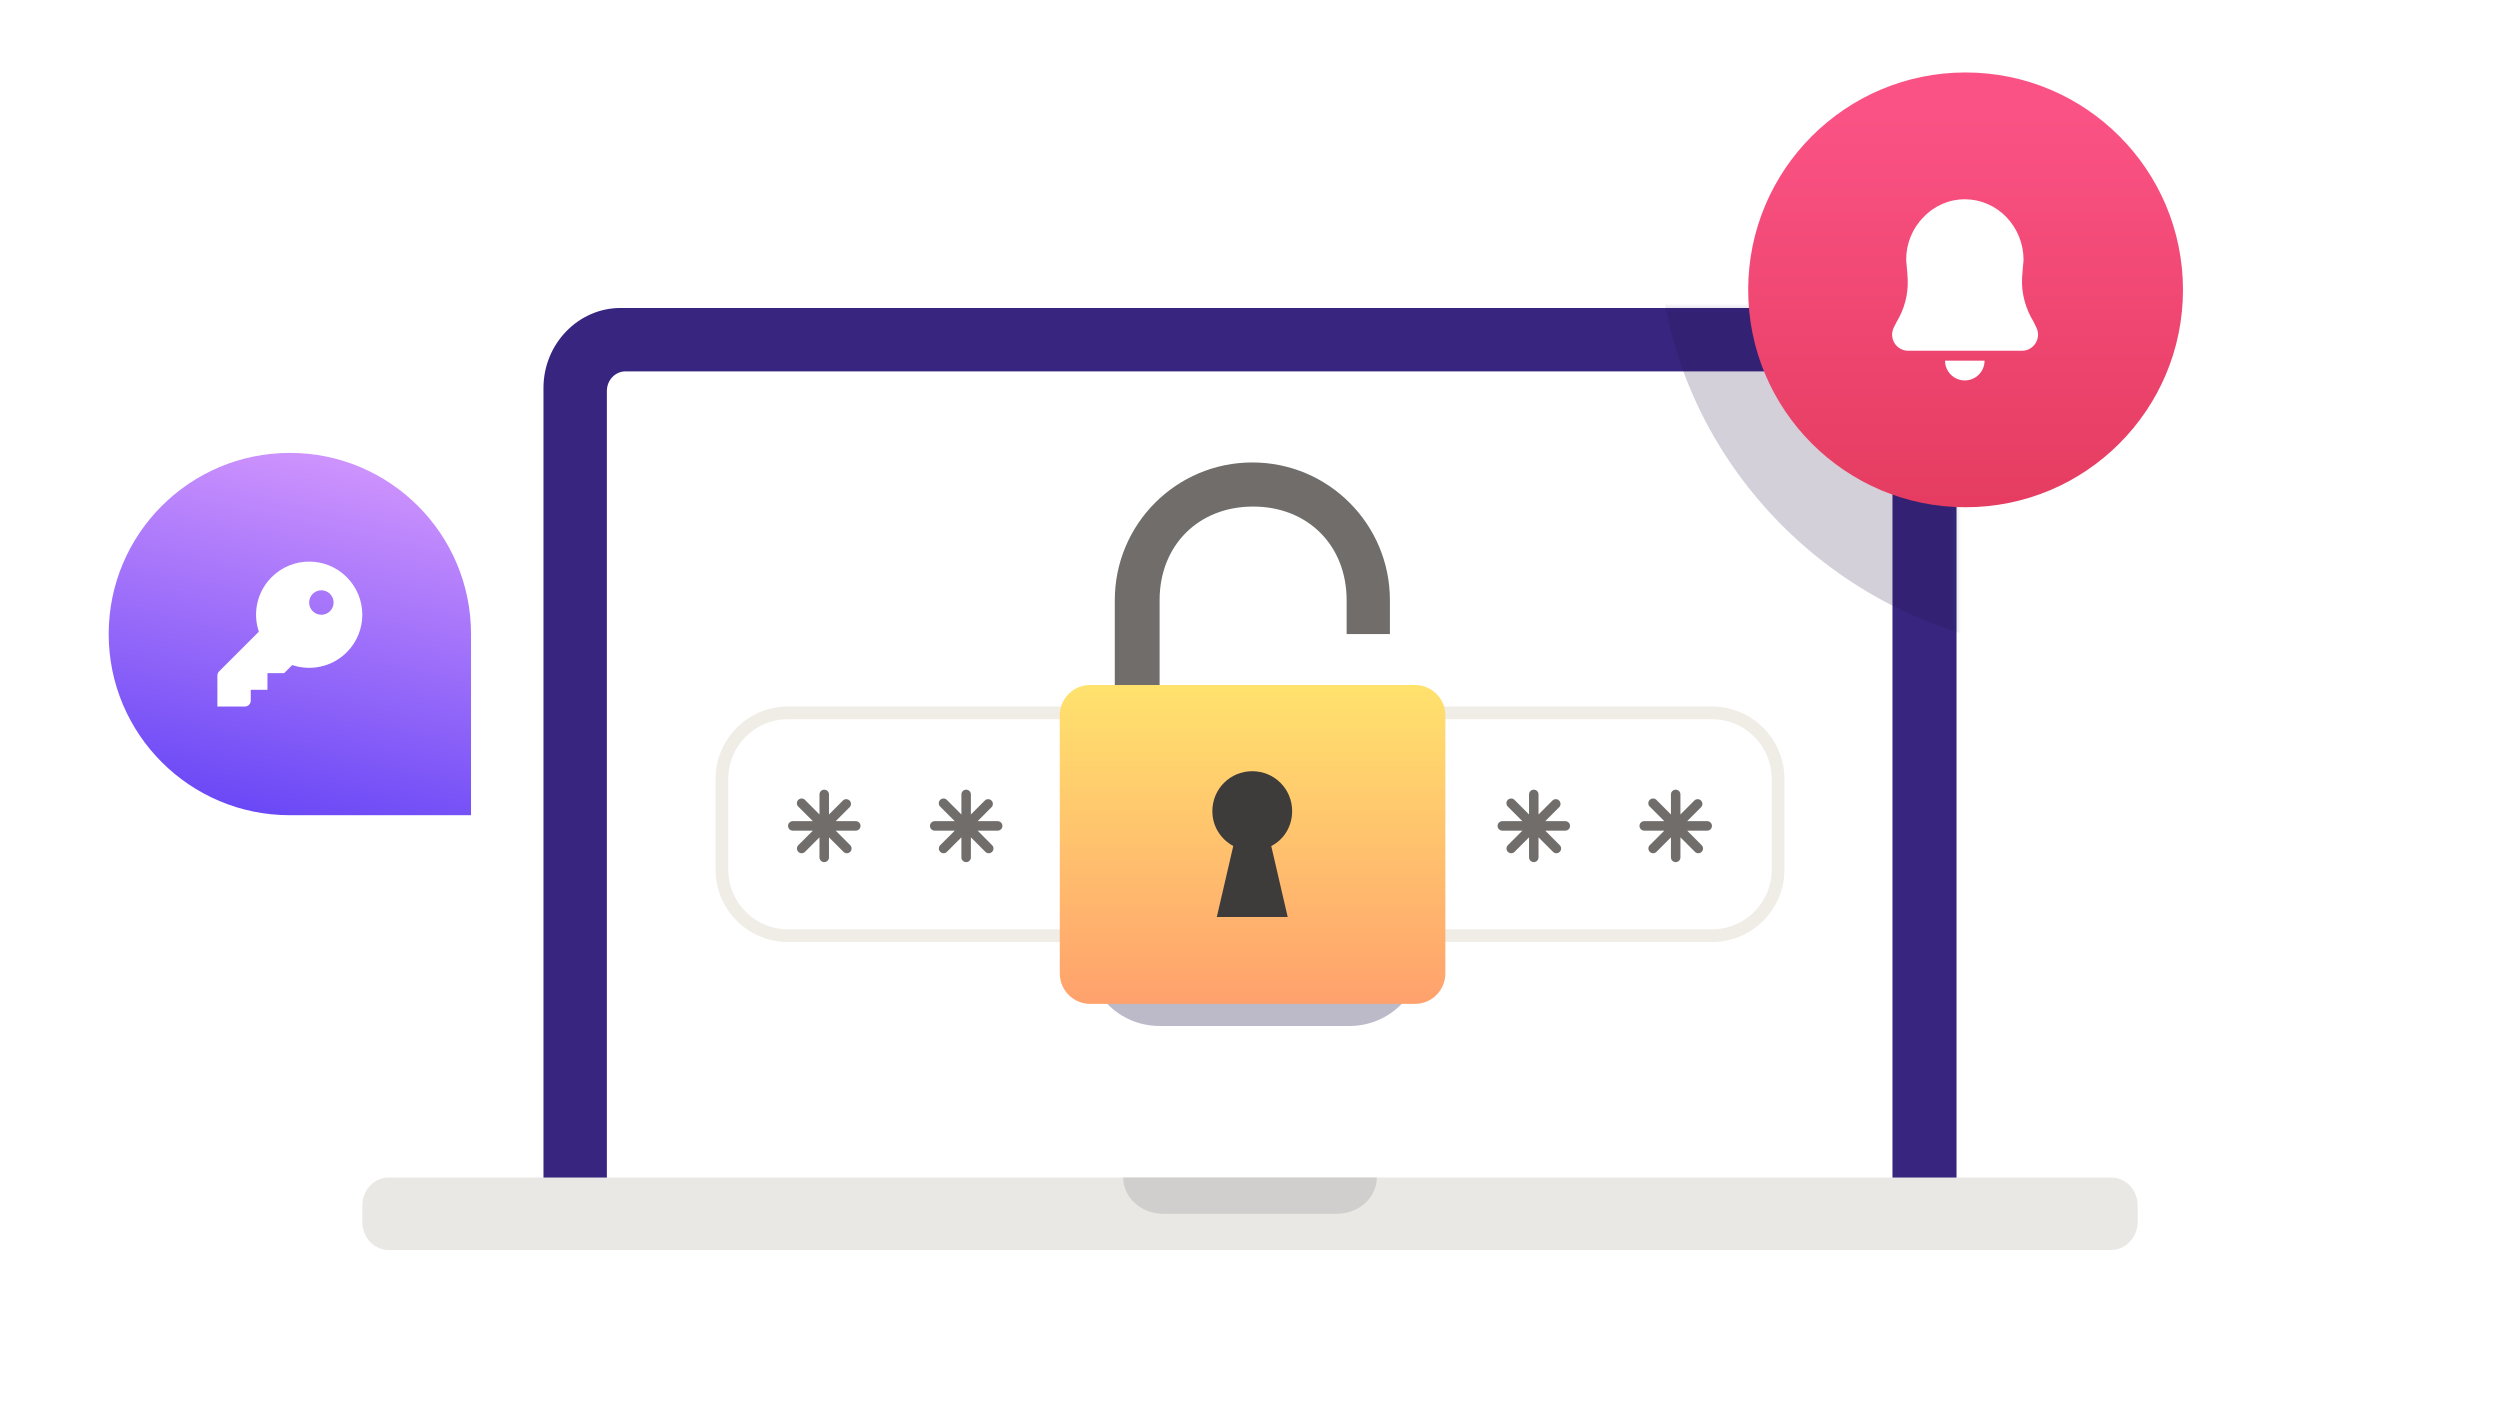 <svg width="276" height="156" viewBox="0 0 276 156" fill="none" xmlns="http://www.w3.org/2000/svg">
    <g clip-path="url(#clip0_42_23582)">
        <path
            d="M216 135H60V42.825C60 37.971 63.833 34 68.518 34H207.482C212.167 34 216 37.971 216 42.825V135Z"
            fill="#372580"
        />
        <path
            d="M209 135H67V43.158C67 41.967 67.922 41 69.057 41H206.872C208.007 41 208.929 41.967 208.929 43.158V135H209Z"
            fill="white"
        />
        <path
            d="M233.075 138H42.925C41.284 138 40 136.629 40 134.876V133.124C40 131.371 41.284 130 42.925 130H233.075C234.716 130 236 131.371 236 133.124V134.876C236 136.629 234.644 138 233.075 138Z"
            fill="#EAE8E5"
        />
        <path
            d="M147.591 134H128.409C125.934 134 124 132.175 124 130H152C152 132.175 150.066 134 147.591 134Z"
            fill="#D1CFCD"
        />
        <mask
            id="mask0_42_23582"
            style="mask-type: alpha"
            maskUnits="userSpaceOnUse"
            x="91"
            y="34"
            width="125"
            height="78"
        >
            <path d="M216 34L104.02 34L92 112L216 89.507V34Z" fill="#C4C4C4" />
        </mask>
        <g mask="url(#mask0_42_23582)">
            <g opacity="0.2" filter="url(#filter0_f_42_23582)">
                <path d="M183 25H230.399V72C204.442 72 183 50.957 183 25Z" fill="#221548" />
            </g>
        </g>
        <path
            d="M79.7 86C79.7 81.968 82.968 78.7 87 78.7H189C193.032 78.7 196.3 81.968 196.3 86V96C196.3 100.032 193.032 103.3 189 103.3H87C82.968 103.3 79.7 100.032 79.7 96V86Z"
            fill="white"
            stroke="#F0ECE6"
            stroke-width="1.4"
        />
        <path
            d="M94.476 90.656H92.262L93.826 89.087C93.909 88.987 93.953 88.859 93.947 88.728C93.941 88.597 93.886 88.474 93.794 88.381C93.701 88.289 93.578 88.234 93.447 88.228C93.316 88.222 93.188 88.266 93.088 88.349L91.519 89.918V87.704C91.519 87.565 91.464 87.431 91.366 87.333C91.268 87.235 91.134 87.18 90.995 87.18C90.856 87.18 90.723 87.235 90.625 87.333C90.527 87.431 90.471 87.565 90.471 87.704V89.918L88.908 88.349C88.862 88.292 88.804 88.245 88.738 88.211C88.673 88.178 88.601 88.158 88.527 88.154C88.454 88.15 88.38 88.162 88.311 88.188C88.242 88.215 88.18 88.255 88.128 88.307C88.076 88.359 88.035 88.422 88.008 88.491C87.982 88.559 87.971 88.633 87.975 88.707C87.979 88.78 87.998 88.852 88.032 88.918C88.065 88.984 88.112 89.041 88.17 89.087L89.738 90.656H87.524C87.385 90.656 87.252 90.711 87.153 90.809C87.055 90.907 87 91.041 87 91.18C87 91.319 87.055 91.452 87.153 91.55C87.252 91.648 87.385 91.704 87.524 91.704H89.738L88.17 93.272C88.114 93.319 88.068 93.376 88.036 93.442C88.004 93.507 87.985 93.578 87.982 93.651C87.979 93.723 87.99 93.796 88.017 93.864C88.043 93.932 88.083 93.993 88.135 94.045C88.186 94.096 88.248 94.136 88.316 94.163C88.384 94.189 88.456 94.201 88.529 94.198C88.602 94.195 88.673 94.176 88.738 94.144C88.803 94.111 88.861 94.066 88.908 94.01L90.471 92.442V94.656C90.471 94.795 90.527 94.928 90.625 95.026C90.723 95.124 90.856 95.18 90.995 95.18C91.134 95.18 91.268 95.124 91.366 95.026C91.464 94.928 91.519 94.795 91.519 94.656V92.442L93.088 94.01C93.134 94.066 93.192 94.111 93.257 94.144C93.322 94.176 93.394 94.195 93.466 94.198C93.539 94.201 93.612 94.189 93.68 94.163C93.748 94.136 93.809 94.096 93.861 94.045C93.912 93.993 93.952 93.932 93.979 93.864C94.005 93.796 94.017 93.723 94.013 93.651C94.01 93.578 93.992 93.507 93.96 93.442C93.927 93.376 93.882 93.319 93.826 93.272L92.262 91.704H94.476C94.615 91.704 94.748 91.648 94.847 91.55C94.945 91.452 95 91.319 95 91.18C95 91.041 94.945 90.907 94.847 90.809C94.748 90.711 94.615 90.656 94.476 90.656Z"
            fill="#706D6B"
        />
        <path
            d="M110.143 90.656H107.929L109.492 89.087C109.576 88.987 109.619 88.859 109.613 88.728C109.608 88.597 109.553 88.474 109.46 88.381C109.368 88.289 109.244 88.234 109.114 88.228C108.983 88.222 108.855 88.266 108.754 88.349L107.186 89.918V87.704C107.186 87.565 107.131 87.431 107.033 87.333C106.934 87.235 106.801 87.18 106.662 87.18C106.523 87.18 106.39 87.235 106.292 87.333C106.193 87.431 106.138 87.565 106.138 87.704V89.918L104.574 88.349C104.528 88.292 104.471 88.245 104.405 88.211C104.339 88.178 104.267 88.158 104.194 88.154C104.12 88.15 104.047 88.162 103.978 88.188C103.909 88.215 103.846 88.255 103.794 88.307C103.742 88.359 103.702 88.422 103.675 88.491C103.649 88.559 103.637 88.633 103.641 88.707C103.645 88.78 103.665 88.852 103.698 88.918C103.732 88.984 103.779 89.041 103.836 89.087L105.405 90.656H103.191C103.052 90.656 102.918 90.711 102.82 90.809C102.722 90.907 102.667 91.041 102.667 91.18C102.667 91.319 102.722 91.452 102.82 91.55C102.918 91.648 103.052 91.704 103.191 91.704H105.405L103.836 93.272C103.781 93.319 103.735 93.376 103.703 93.442C103.67 93.507 103.652 93.578 103.649 93.651C103.645 93.723 103.657 93.796 103.684 93.864C103.71 93.932 103.75 93.993 103.802 94.045C103.853 94.096 103.915 94.136 103.983 94.163C104.05 94.189 104.123 94.201 104.196 94.198C104.268 94.195 104.34 94.176 104.405 94.144C104.47 94.111 104.528 94.066 104.574 94.01L106.138 92.442V94.656C106.138 94.795 106.193 94.928 106.292 95.026C106.39 95.124 106.523 95.18 106.662 95.18C106.801 95.18 106.934 95.124 107.033 95.026C107.131 94.928 107.186 94.795 107.186 94.656V92.442L108.754 94.01C108.801 94.066 108.859 94.111 108.924 94.144C108.989 94.176 109.06 94.195 109.133 94.198C109.206 94.201 109.278 94.189 109.346 94.163C109.414 94.136 109.476 94.096 109.527 94.045C109.579 93.993 109.619 93.932 109.645 93.864C109.672 93.796 109.684 93.723 109.68 93.651C109.677 93.578 109.659 93.507 109.626 93.442C109.594 93.376 109.548 93.319 109.492 93.272L107.929 91.704H110.143C110.282 91.704 110.415 91.648 110.513 91.55C110.612 91.452 110.667 91.319 110.667 91.18C110.667 91.041 110.612 90.907 110.513 90.809C110.415 90.711 110.282 90.656 110.143 90.656Z"
            fill="#706D6B"
        />
        <path
            d="M125.809 90.656H123.595L125.159 89.087C125.243 88.987 125.286 88.859 125.28 88.728C125.274 88.597 125.219 88.474 125.127 88.381C125.035 88.289 124.911 88.234 124.78 88.228C124.649 88.222 124.521 88.266 124.421 88.349L122.853 89.918V87.704C122.853 87.565 122.797 87.431 122.699 87.333C122.601 87.235 122.468 87.18 122.329 87.18C122.19 87.18 122.056 87.235 121.958 87.333C121.86 87.431 121.805 87.565 121.805 87.704V89.918L120.241 88.349C120.195 88.292 120.137 88.245 120.071 88.211C120.006 88.178 119.934 88.158 119.86 88.154C119.787 88.15 119.713 88.162 119.644 88.188C119.575 88.215 119.513 88.255 119.461 88.307C119.409 88.359 119.368 88.422 119.342 88.491C119.315 88.559 119.304 88.633 119.308 88.707C119.312 88.78 119.331 88.852 119.365 88.918C119.399 88.984 119.446 89.041 119.503 89.087L121.071 90.656H118.857C118.718 90.656 118.585 90.711 118.487 90.809C118.388 90.907 118.333 91.041 118.333 91.18C118.333 91.319 118.388 91.452 118.487 91.55C118.585 91.648 118.718 91.704 118.857 91.704H121.071L119.503 93.272C119.447 93.319 119.402 93.376 119.369 93.442C119.337 93.507 119.318 93.578 119.315 93.651C119.312 93.723 119.324 93.796 119.35 93.864C119.376 93.932 119.417 93.993 119.468 94.045C119.52 94.096 119.581 94.136 119.649 94.163C119.717 94.189 119.79 94.201 119.862 94.198C119.935 94.195 120.006 94.176 120.071 94.144C120.137 94.111 120.194 94.066 120.241 94.01L121.805 92.442V94.656C121.805 94.795 121.86 94.928 121.958 95.026C122.056 95.124 122.19 95.18 122.329 95.18C122.468 95.18 122.601 95.124 122.699 95.026C122.797 94.928 122.853 94.795 122.853 94.656V92.442L124.421 94.01C124.468 94.066 124.525 94.111 124.59 94.144C124.656 94.176 124.727 94.195 124.8 94.198C124.872 94.201 124.945 94.189 125.013 94.163C125.081 94.136 125.142 94.096 125.194 94.045C125.245 93.993 125.285 93.932 125.312 93.864C125.338 93.796 125.35 93.723 125.347 93.651C125.343 93.578 125.325 93.507 125.293 93.442C125.26 93.376 125.215 93.319 125.159 93.272L123.595 91.704H125.809C125.948 91.704 126.082 91.648 126.18 91.55C126.278 91.452 126.333 91.319 126.333 91.18C126.333 91.041 126.278 90.907 126.18 90.809C126.082 90.711 125.948 90.656 125.809 90.656Z"
            fill="#706D6B"
        />
        <path
            d="M141.476 90.656H139.262L140.826 89.087C140.909 88.987 140.953 88.859 140.947 88.728C140.941 88.597 140.886 88.474 140.794 88.381C140.701 88.289 140.578 88.234 140.447 88.228C140.316 88.222 140.188 88.266 140.088 88.349L138.519 89.918V87.704C138.519 87.565 138.464 87.431 138.366 87.333C138.268 87.235 138.134 87.18 137.995 87.18C137.856 87.18 137.723 87.235 137.625 87.333C137.527 87.431 137.471 87.565 137.471 87.704V89.918L135.908 88.349C135.862 88.292 135.804 88.245 135.738 88.211C135.673 88.178 135.601 88.158 135.527 88.154C135.453 88.15 135.38 88.162 135.311 88.188C135.242 88.215 135.18 88.255 135.128 88.307C135.075 88.359 135.035 88.422 135.009 88.491C134.982 88.559 134.971 88.633 134.975 88.707C134.979 88.78 134.998 88.852 135.032 88.918C135.065 88.984 135.112 89.041 135.17 89.087L136.738 90.656H134.524C134.385 90.656 134.252 90.711 134.153 90.809C134.055 90.907 134 91.041 134 91.18C134 91.319 134.055 91.452 134.153 91.55C134.252 91.648 134.385 91.704 134.524 91.704H136.738L135.17 93.272C135.114 93.319 135.068 93.376 135.036 93.442C135.004 93.507 134.985 93.578 134.982 93.651C134.979 93.723 134.99 93.796 135.017 93.864C135.043 93.932 135.083 93.993 135.135 94.045C135.186 94.096 135.248 94.136 135.316 94.163C135.384 94.189 135.456 94.201 135.529 94.198C135.602 94.195 135.673 94.176 135.738 94.144C135.803 94.111 135.861 94.066 135.908 94.01L137.471 92.442V94.656C137.471 94.795 137.527 94.928 137.625 95.026C137.723 95.124 137.856 95.18 137.995 95.18C138.134 95.18 138.268 95.124 138.366 95.026C138.464 94.928 138.519 94.795 138.519 94.656V92.442L140.088 94.01C140.134 94.066 140.192 94.111 140.257 94.144C140.322 94.176 140.394 94.195 140.466 94.198C140.539 94.201 140.612 94.189 140.68 94.163C140.747 94.136 140.809 94.096 140.861 94.045C140.912 93.993 140.952 93.932 140.979 93.864C141.005 93.796 141.017 93.723 141.014 93.651C141.01 93.578 140.992 93.507 140.959 93.442C140.927 93.376 140.882 93.319 140.826 93.272L139.262 91.704H141.476C141.615 91.704 141.748 91.648 141.847 91.55C141.945 91.452 142 91.319 142 91.18C142 91.041 141.945 90.907 141.847 90.809C141.748 90.711 141.615 90.656 141.476 90.656Z"
            fill="#706D6B"
        />
        <path
            d="M157.143 90.656H154.929L156.492 89.087C156.576 88.987 156.619 88.859 156.613 88.728C156.608 88.597 156.553 88.474 156.46 88.381C156.368 88.289 156.244 88.234 156.114 88.228C155.983 88.222 155.855 88.266 155.754 88.349L154.186 89.918V87.704C154.186 87.565 154.131 87.431 154.033 87.333C153.934 87.235 153.801 87.18 153.662 87.18C153.523 87.18 153.39 87.235 153.292 87.333C153.193 87.431 153.138 87.565 153.138 87.704V89.918L151.574 88.349C151.528 88.292 151.471 88.245 151.405 88.211C151.339 88.178 151.267 88.158 151.194 88.154C151.12 88.15 151.047 88.162 150.978 88.188C150.909 88.215 150.846 88.255 150.794 88.307C150.742 88.359 150.702 88.422 150.675 88.491C150.649 88.559 150.637 88.633 150.641 88.707C150.645 88.78 150.665 88.852 150.698 88.918C150.732 88.984 150.779 89.041 150.836 89.087L152.405 90.656H150.191C150.052 90.656 149.918 90.711 149.82 90.809C149.722 90.907 149.667 91.041 149.667 91.18C149.667 91.319 149.722 91.452 149.82 91.55C149.918 91.648 150.052 91.704 150.191 91.704H152.405L150.836 93.272C150.781 93.319 150.735 93.376 150.703 93.442C150.67 93.507 150.652 93.578 150.649 93.651C150.645 93.723 150.657 93.796 150.684 93.864C150.71 93.932 150.75 93.993 150.802 94.045C150.853 94.096 150.915 94.136 150.983 94.163C151.05 94.189 151.123 94.201 151.196 94.198C151.268 94.195 151.34 94.176 151.405 94.144C151.47 94.111 151.528 94.066 151.574 94.01L153.138 92.442V94.656C153.138 94.795 153.193 94.928 153.292 95.026C153.39 95.124 153.523 95.18 153.662 95.18C153.801 95.18 153.934 95.124 154.033 95.026C154.131 94.928 154.186 94.795 154.186 94.656V92.442L155.754 94.01C155.801 94.066 155.859 94.111 155.924 94.144C155.989 94.176 156.06 94.195 156.133 94.198C156.206 94.201 156.278 94.189 156.346 94.163C156.414 94.136 156.476 94.096 156.527 94.045C156.579 93.993 156.619 93.932 156.645 93.864C156.672 93.796 156.684 93.723 156.68 93.651C156.677 93.578 156.659 93.507 156.626 93.442C156.594 93.376 156.548 93.319 156.492 93.272L154.929 91.704H157.143C157.282 91.704 157.415 91.648 157.513 91.55C157.612 91.452 157.667 91.319 157.667 91.18C157.667 91.041 157.612 90.907 157.513 90.809C157.415 90.711 157.282 90.656 157.143 90.656Z"
            fill="#706D6B"
        />
        <path
            d="M172.809 90.656H170.595L172.159 89.087C172.243 88.987 172.286 88.859 172.28 88.728C172.274 88.597 172.219 88.474 172.127 88.381C172.035 88.289 171.911 88.234 171.78 88.228C171.649 88.222 171.521 88.266 171.421 88.349L169.853 89.918V87.704C169.853 87.565 169.797 87.431 169.699 87.333C169.601 87.235 169.468 87.18 169.329 87.18C169.19 87.18 169.056 87.235 168.958 87.333C168.86 87.431 168.805 87.565 168.805 87.704V89.918L167.241 88.349C167.195 88.292 167.137 88.245 167.071 88.211C167.006 88.178 166.934 88.158 166.86 88.154C166.787 88.15 166.713 88.162 166.644 88.188C166.575 88.215 166.513 88.255 166.461 88.307C166.409 88.359 166.368 88.422 166.342 88.491C166.315 88.559 166.304 88.633 166.308 88.707C166.312 88.78 166.331 88.852 166.365 88.918C166.399 88.984 166.446 89.041 166.503 89.087L168.071 90.656H165.857C165.718 90.656 165.585 90.711 165.487 90.809C165.388 90.907 165.333 91.041 165.333 91.18C165.333 91.319 165.388 91.452 165.487 91.55C165.585 91.648 165.718 91.704 165.857 91.704H168.071L166.503 93.272C166.447 93.319 166.402 93.376 166.369 93.442C166.337 93.507 166.318 93.578 166.315 93.651C166.312 93.723 166.324 93.796 166.35 93.864C166.376 93.932 166.417 93.993 166.468 94.045C166.52 94.096 166.581 94.136 166.649 94.163C166.717 94.189 166.79 94.201 166.862 94.198C166.935 94.195 167.006 94.176 167.071 94.144C167.137 94.111 167.194 94.066 167.241 94.01L168.805 92.442V94.656C168.805 94.795 168.86 94.928 168.958 95.026C169.056 95.124 169.19 95.18 169.329 95.18C169.468 95.18 169.601 95.124 169.699 95.026C169.797 94.928 169.853 94.795 169.853 94.656V92.442L171.421 94.01C171.468 94.066 171.525 94.111 171.59 94.144C171.656 94.176 171.727 94.195 171.8 94.198C171.872 94.201 171.945 94.189 172.013 94.163C172.081 94.136 172.142 94.096 172.194 94.045C172.245 93.993 172.285 93.932 172.312 93.864C172.338 93.796 172.35 93.723 172.347 93.651C172.343 93.578 172.325 93.507 172.293 93.442C172.26 93.376 172.215 93.319 172.159 93.272L170.595 91.704H172.809C172.948 91.704 173.082 91.648 173.18 91.55C173.278 91.452 173.333 91.319 173.333 91.18C173.333 91.041 173.278 90.907 173.18 90.809C173.082 90.711 172.948 90.656 172.809 90.656Z"
            fill="#706D6B"
        />
        <path
            d="M188.476 90.656H186.262L187.826 89.087C187.909 88.987 187.953 88.859 187.947 88.728C187.941 88.597 187.886 88.474 187.794 88.381C187.701 88.289 187.578 88.234 187.447 88.228C187.316 88.222 187.188 88.266 187.088 88.349L185.519 89.918V87.704C185.519 87.565 185.464 87.431 185.366 87.333C185.268 87.235 185.134 87.18 184.995 87.18C184.856 87.18 184.723 87.235 184.625 87.333C184.527 87.431 184.471 87.565 184.471 87.704V89.918L182.908 88.349C182.862 88.292 182.804 88.245 182.738 88.211C182.673 88.178 182.601 88.158 182.527 88.154C182.453 88.15 182.38 88.162 182.311 88.188C182.242 88.215 182.18 88.255 182.128 88.307C182.075 88.359 182.035 88.422 182.009 88.491C181.982 88.559 181.971 88.633 181.975 88.707C181.979 88.78 181.998 88.852 182.032 88.918C182.065 88.984 182.112 89.041 182.17 89.087L183.738 90.656H181.524C181.385 90.656 181.252 90.711 181.153 90.809C181.055 90.907 181 91.041 181 91.18C181 91.319 181.055 91.452 181.153 91.55C181.252 91.648 181.385 91.704 181.524 91.704H183.738L182.17 93.272C182.114 93.319 182.068 93.376 182.036 93.442C182.004 93.507 181.985 93.578 181.982 93.651C181.979 93.723 181.99 93.796 182.017 93.864C182.043 93.932 182.083 93.993 182.135 94.045C182.186 94.096 182.248 94.136 182.316 94.163C182.384 94.189 182.456 94.201 182.529 94.198C182.602 94.195 182.673 94.176 182.738 94.144C182.803 94.111 182.861 94.066 182.908 94.01L184.471 92.442V94.656C184.471 94.795 184.527 94.928 184.625 95.026C184.723 95.124 184.856 95.18 184.995 95.18C185.134 95.18 185.268 95.124 185.366 95.026C185.464 94.928 185.519 94.795 185.519 94.656V92.442L187.088 94.01C187.134 94.066 187.192 94.111 187.257 94.144C187.322 94.176 187.394 94.195 187.466 94.198C187.539 94.201 187.612 94.189 187.68 94.163C187.747 94.136 187.809 94.096 187.861 94.045C187.912 93.993 187.952 93.932 187.979 93.864C188.005 93.796 188.017 93.723 188.014 93.651C188.01 93.578 187.992 93.507 187.959 93.442C187.927 93.376 187.882 93.319 187.826 93.272L186.262 91.704H188.476C188.615 91.704 188.748 91.648 188.847 91.55C188.945 91.452 189 91.319 189 91.18C189 91.041 188.945 90.907 188.847 90.809C188.748 90.711 188.615 90.656 188.476 90.656Z"
            fill="#706D6B"
        />
        <g opacity="0.3" filter="url(#filter1_f_42_23582)">
            <path
                d="M120 93.18C120 88.761 123.582 85.18 128 85.18H149C153.418 85.18 157 88.761 157 93.18V105.267C157 109.686 153.418 113.267 149 113.267H128C123.582 113.267 120 109.686 120 105.267V93.18Z"
                fill="#1F1548"
            />
        </g>
        <path
            fill-rule="evenodd"
            clip-rule="evenodd"
            d="M153.447 69.999V66.263C153.447 57.861 146.65 51.055 138.26 51.055C129.87 51.055 123.073 57.861 123.073 66.263V79.428H128.02V66.263C128.02 60.213 132.303 55.924 138.344 55.924C144.385 55.924 148.668 60.213 148.668 66.263V69.999H153.447Z"
            fill="#706D6B"
        />
        <path
            d="M156.213 110.829H120.355C118.538 110.829 117 109.359 117 107.469V78.981C117 77.161 118.468 75.621 120.355 75.621H156.213C158.03 75.621 159.568 77.091 159.568 78.981V107.469C159.568 109.289 158.1 110.829 156.213 110.829Z"
            fill="url(#paint0_linear_42_23582)"
        />
        <path
            d="M142.653 89.55C142.653 87.1 140.696 85.141 138.249 85.141C135.803 85.141 133.845 87.1 133.845 89.55C133.845 91.23 134.754 92.63 136.152 93.4L134.335 101.24H142.163L140.346 93.4C141.744 92.7 142.653 91.23 142.653 89.55Z"
            fill="#3D3C3A"
        />
        <path
            d="M52 70C52 58.954 43.046 50 32 50C20.954 50 12 58.954 12 70C12 81.046 20.954 90 32 90C37.314 90 52 90 52 90C52 90 52 75.732 52 70Z"
            fill="url(#paint1_linear_42_23582)"
        />
        <path
            fill-rule="evenodd"
            clip-rule="evenodd"
            d="M29.988 63.718C32.278 61.428 35.991 61.428 38.281 63.718C40.571 66.008 40.571 69.721 38.281 72.011C36.653 73.639 34.306 74.109 32.262 73.422L31.37 74.314H29.527L29.527 76.157H27.684L27.684 77.348C27.684 77.708 27.393 78 27.033 78H23.998V74.584C23.998 74.411 24.067 74.246 24.189 74.123L28.576 69.737C27.889 67.693 28.36 65.346 29.988 63.718ZM35.479 67.87C36.225 67.87 36.83 67.265 36.83 66.519C36.83 65.773 36.225 65.169 35.479 65.169C34.733 65.169 34.129 65.773 34.129 66.519C34.129 67.265 34.733 67.87 35.479 67.87Z"
            fill="white"
        />
        <path
            d="M241 32C241 18.745 230.255 8 217 8C203.745 8 193 18.745 193 32C193 45.255 203.745 56 217 56C230.255 56 241 45.255 241 32Z"
            fill="url(#paint2_linear_42_23582)"
        />
        <path
            fill-rule="evenodd"
            clip-rule="evenodd"
            d="M212.343 23.988C213.545 22.71 215.198 21.993 216.922 22C218.64 22 220.288 22.707 221.503 23.965C222.718 25.223 223.4 26.928 223.4 28.707V28.726L223.399 28.744C223.314 29.651 223.26 30.232 223.236 30.699C223.151 32.386 223.622 34.076 224.503 35.518L224.513 35.534L224.821 36.172C225.391 37.353 224.531 38.723 223.22 38.723H210.669C209.344 38.723 208.485 37.325 209.083 36.142L209.392 35.532L209.4 35.519C210.24 34.132 210.672 32.508 210.613 30.888C210.594 30.383 210.538 29.765 210.444 28.744L210.442 28.727L210.442 28.711C210.428 26.934 211.114 25.229 212.343 23.988Z"
            fill="white"
        />
        <path
            d="M214.733 39.818C214.733 41.023 215.71 42 216.915 42C218.12 42 219.097 41.023 219.097 39.818H214.733Z"
            fill="white"
        />
    </g>
    <defs>
        <filter
            id="filter0_f_42_23582"
            x="156.3"
            y="-1.7"
            width="100.799"
            height="100.4"
            filterUnits="userSpaceOnUse"
            color-interpolation-filters="sRGB"
        >
            <feFlood flood-opacity="0" result="BackgroundImageFix" />
            <feBlend mode="normal" in="SourceGraphic" in2="BackgroundImageFix" result="shape" />
            <feGaussianBlur stdDeviation="13.35" result="effect1_foregroundBlur_42_23582" />
        </filter>
        <filter
            id="filter1_f_42_23582"
            x="110.3"
            y="75.48"
            width="56.4"
            height="47.488"
            filterUnits="userSpaceOnUse"
            color-interpolation-filters="sRGB"
        >
            <feFlood flood-opacity="0" result="BackgroundImageFix" />
            <feBlend mode="normal" in="SourceGraphic" in2="BackgroundImageFix" result="shape" />
            <feGaussianBlur stdDeviation="4.85" result="effect1_foregroundBlur_42_23582" />
        </filter>
        <linearGradient
            id="paint0_linear_42_23582"
            x1="138.284"
            y1="75.621"
            x2="138.284"
            y2="110.829"
            gradientUnits="userSpaceOnUse"
        >
            <stop stop-color="#FFE26D" />
            <stop offset="1" stop-color="#FFA16D" />
        </linearGradient>
        <linearGradient
            id="paint1_linear_42_23582"
            x1="30.077"
            y1="36.538"
            x2="18.923"
            y2="87.692"
            gradientUnits="userSpaceOnUse"
        >
            <stop stop-color="#ECAAFF" />
            <stop offset="1" stop-color="#6A48F6" />
        </linearGradient>
        <linearGradient
            id="paint2_linear_42_23582"
            x1="217"
            y1="12.817"
            x2="217"
            y2="75.147"
            gradientUnits="userSpaceOnUse"
        >
            <stop stop-color="#FA5284" />
            <stop offset="1" stop-color="#DC3251" />
        </linearGradient>
        <clipPath id="clip0_42_23582">
            <rect width="276" height="156" fill="white" />
        </clipPath>
    </defs>
</svg>
